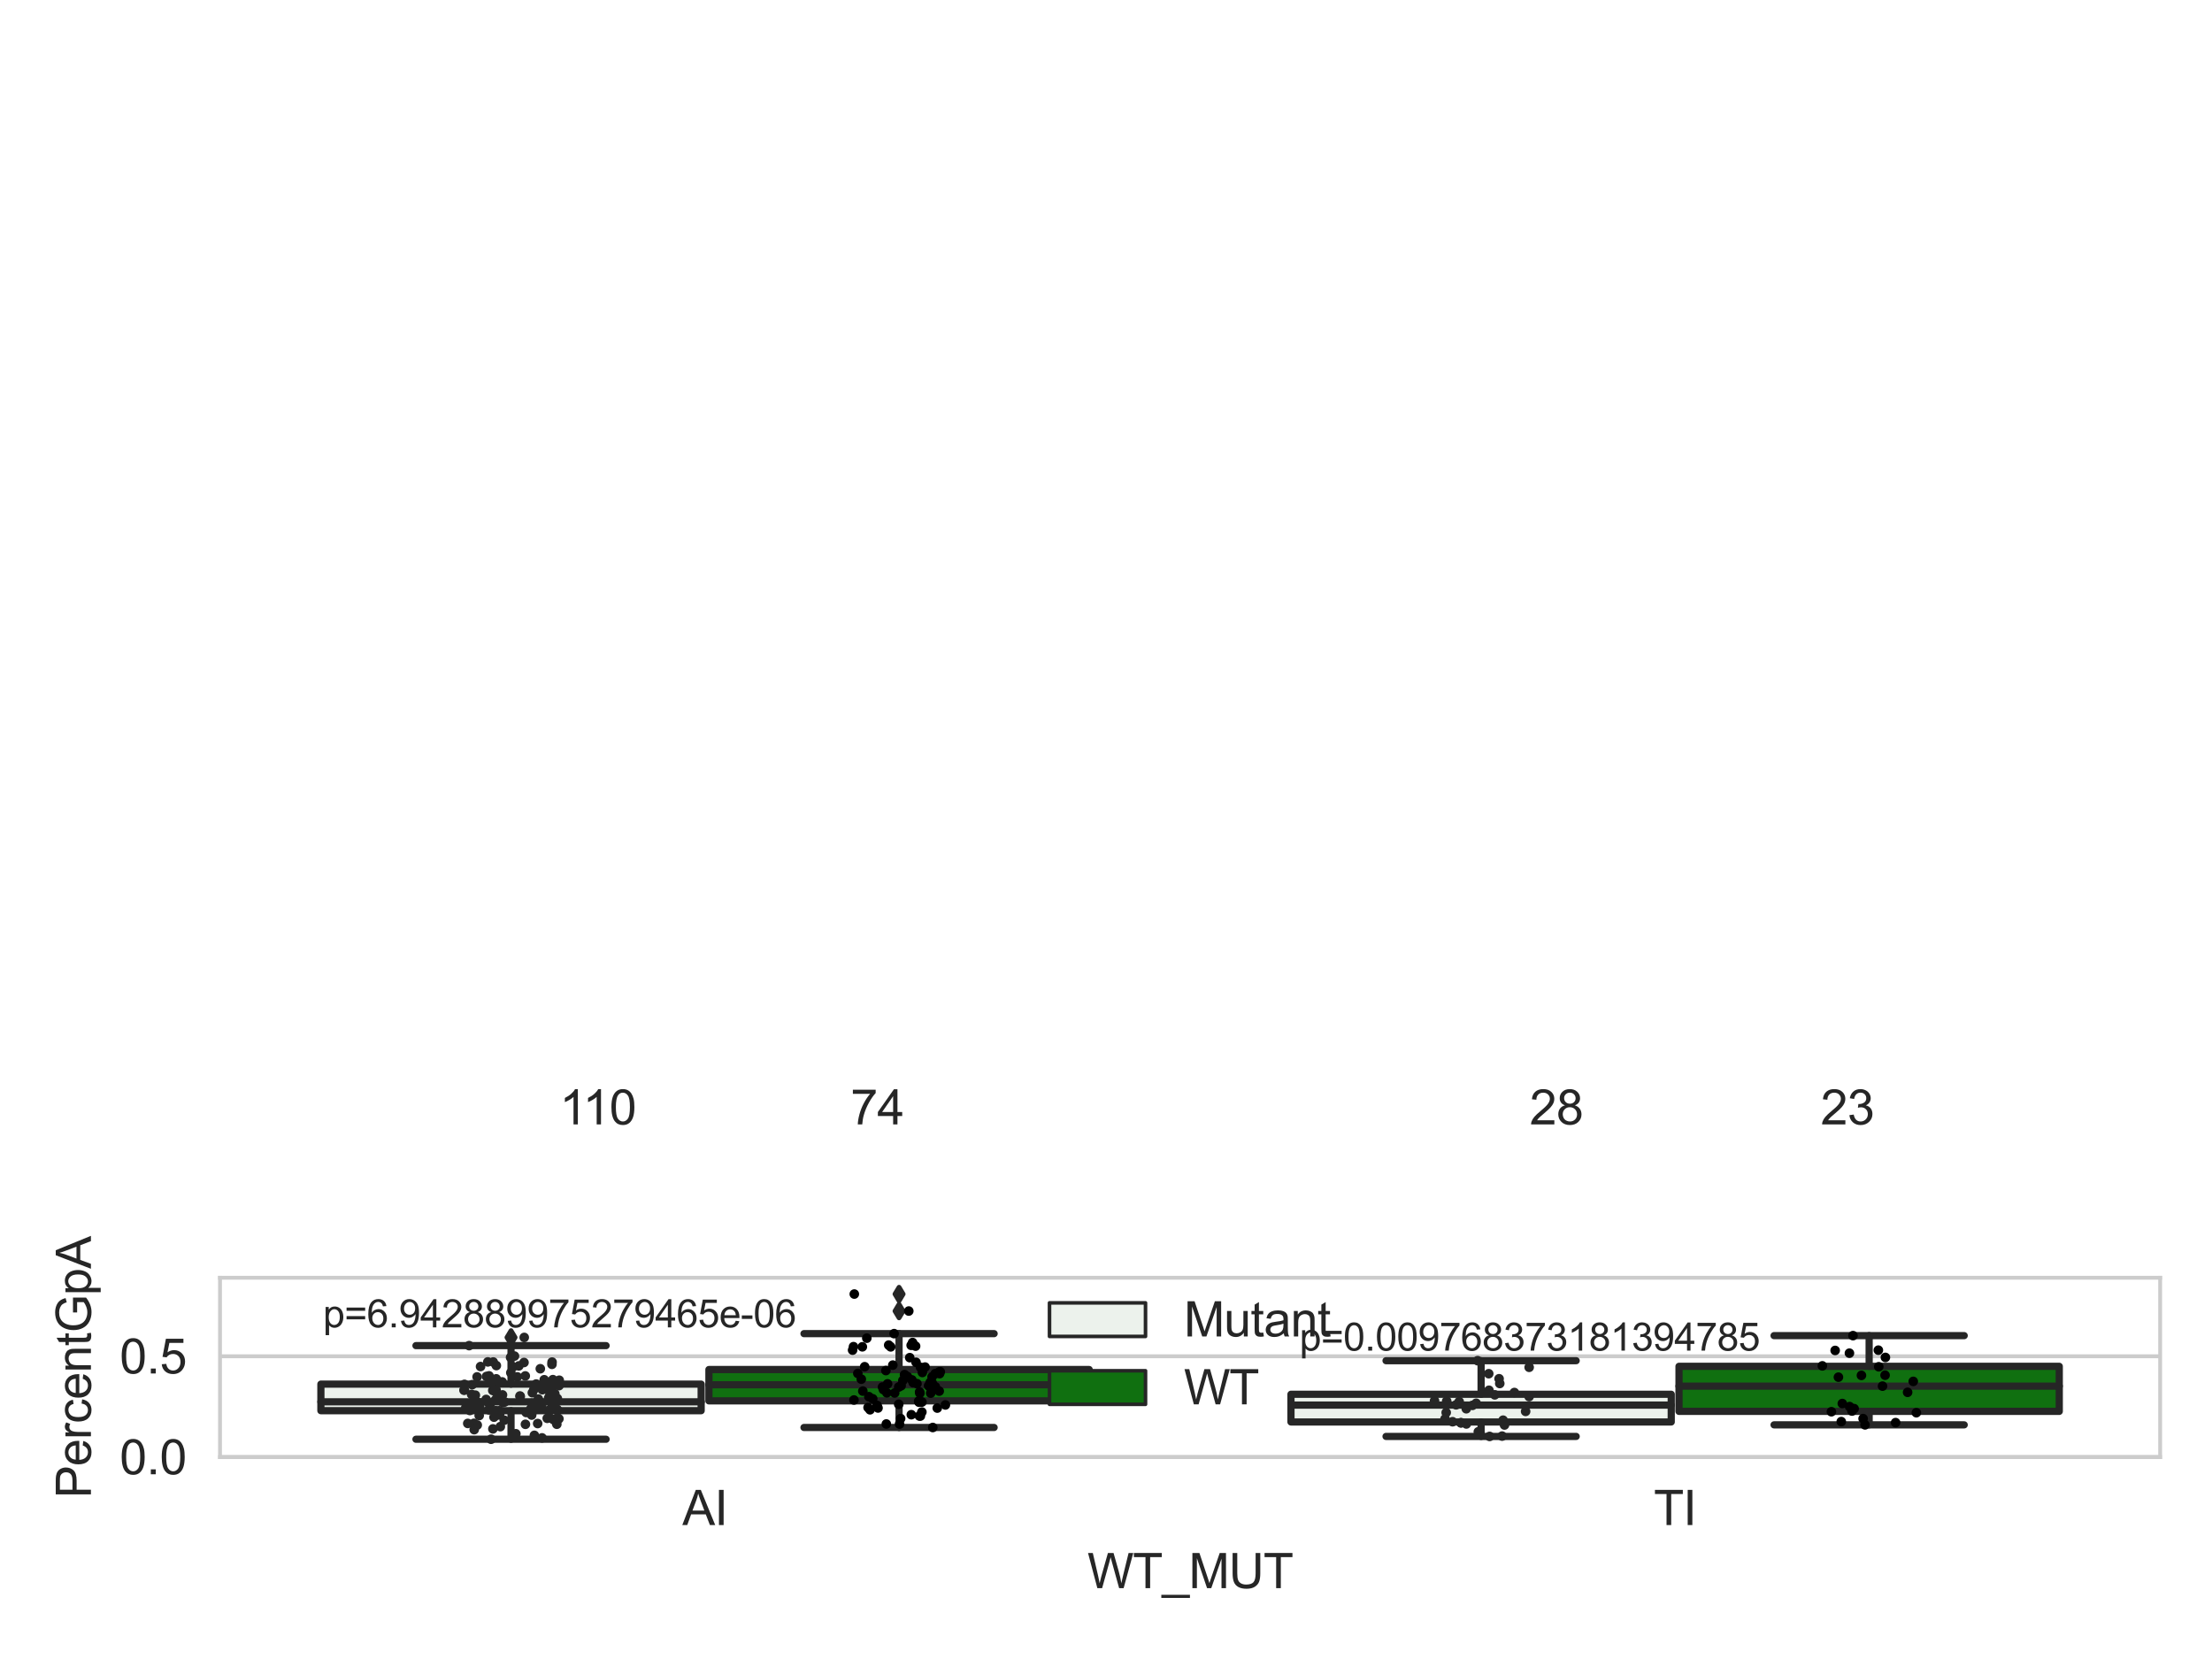 <?xml version="1.0" encoding="utf-8" standalone="no"?>
<!DOCTYPE svg PUBLIC "-//W3C//DTD SVG 1.1//EN"
  "http://www.w3.org/Graphics/SVG/1.1/DTD/svg11.dtd">
<svg xmlns:xlink="http://www.w3.org/1999/xlink" width="460.8pt" height="345.6pt" viewBox="0 0 460.8 345.6" xmlns="http://www.w3.org/2000/svg" version="1.1">
 <defs>
  <style type="text/css">*{stroke-linejoin: round; stroke-linecap: butt}</style>
 </defs>
 <g id="figure_1">
  <g id="patch_1">
   <path d="M 0 345.6 
L 460.8 345.6 
L 460.8 0 
L 0 0 
z
" style="fill: #ffffff"/>
  </g>
  <g id="axes_1">
   <g id="patch_2">
    <path d="M 45.83 303.539 
L 450 303.539 
L 450 266.18 
L 45.83 266.18 
z
" style="fill: #ffffff"/>
   </g>
   <g id="matplotlib.axis_1">
    <g id="xtick_1">
     <g id="text_1">
      <!-- AI -->
      <g style="fill: #262626" transform="translate(142.148 317.697)scale(0.1 -0.1)">
       <defs>
        <path id="ArialMT-41" d="M -9 0 
L 1750 4581 
L 2403 4581 
L 4278 0 
L 3588 0 
L 3053 1388 
L 1138 1388 
L 634 0 
L -9 0 
z
M 1313 1881 
L 2866 1881 
L 2388 3150 
Q 2169 3728 2063 4100 
Q 1975 3659 1816 3225 
L 1313 1881 
z
" transform="scale(0.016)"/>
        <path id="ArialMT-49" d="M 597 0 
L 597 4581 
L 1203 4581 
L 1203 0 
L 597 0 
z
" transform="scale(0.016)"/>
       </defs>
       <use xlink:href="#ArialMT-41"/>
       <use xlink:href="#ArialMT-49" x="66.699"/>
      </g>
     </g>
    </g>
    <g id="xtick_2">
     <g id="text_2">
      <!-- TI -->
      <g style="fill: #262626" transform="translate(344.515 317.697)scale(0.1 -0.1)">
       <defs>
        <path id="ArialMT-54" d="M 1659 0 
L 1659 4041 
L 150 4041 
L 150 4581 
L 3781 4581 
L 3781 4041 
L 2266 4041 
L 2266 0 
L 1659 0 
z
" transform="scale(0.016)"/>
       </defs>
       <use xlink:href="#ArialMT-54"/>
       <use xlink:href="#ArialMT-49" x="61.084"/>
      </g>
     </g>
    </g>
    <g id="text_3">
     <!-- WT_MUT -->
     <g style="fill: #262626" transform="translate(226.531 330.842)scale(0.1 -0.1)">
      <defs>
       <path id="ArialMT-57" d="M 1294 0 
L 78 4581 
L 700 4581 
L 1397 1578 
Q 1509 1106 1591 641 
Q 1766 1375 1797 1488 
L 2669 4581 
L 3400 4581 
L 4056 2263 
Q 4303 1400 4413 641 
Q 4500 1075 4641 1638 
L 5359 4581 
L 5969 4581 
L 4713 0 
L 4128 0 
L 3163 3491 
Q 3041 3928 3019 4028 
Q 2947 3713 2884 3491 
L 1913 0 
L 1294 0 
z
" transform="scale(0.016)"/>
       <path id="ArialMT-5f" d="M -97 -1272 
L -97 -866 
L 3631 -866 
L 3631 -1272 
L -97 -1272 
z
" transform="scale(0.016)"/>
       <path id="ArialMT-4d" d="M 475 0 
L 475 4581 
L 1388 4581 
L 2472 1338 
Q 2622 884 2691 659 
Q 2769 909 2934 1394 
L 4031 4581 
L 4847 4581 
L 4847 0 
L 4263 0 
L 4263 3834 
L 2931 0 
L 2384 0 
L 1059 3900 
L 1059 0 
L 475 0 
z
" transform="scale(0.016)"/>
       <path id="ArialMT-55" d="M 3500 4581 
L 4106 4581 
L 4106 1934 
Q 4106 1244 3950 837 
Q 3794 431 3386 176 
Q 2978 -78 2316 -78 
Q 1672 -78 1262 144 
Q 853 366 678 786 
Q 503 1206 503 1934 
L 503 4581 
L 1109 4581 
L 1109 1938 
Q 1109 1341 1220 1058 
Q 1331 775 1601 622 
Q 1872 469 2263 469 
Q 2931 469 3215 772 
Q 3500 1075 3500 1938 
L 3500 4581 
z
" transform="scale(0.016)"/>
      </defs>
      <use xlink:href="#ArialMT-57"/>
      <use xlink:href="#ArialMT-54" x="94.385"/>
      <use xlink:href="#ArialMT-5f" x="155.469"/>
      <use xlink:href="#ArialMT-4d" x="211.084"/>
      <use xlink:href="#ArialMT-55" x="294.385"/>
      <use xlink:href="#ArialMT-54" x="366.602"/>
     </g>
    </g>
   </g>
   <g id="matplotlib.axis_2">
    <g id="ytick_1">
     <g id="line2d_1">
      <path d="M 45.83 303.539 
L 450 303.539 
" clip-path="url(#p6b365a18fc)" style="fill: none; stroke: #cccccc; stroke-width: 0.8; stroke-linecap: round"/>
     </g>
     <g id="text_4">
      <!-- 0.0 -->
      <g style="fill: #262626" transform="translate(24.93 307.118)scale(0.1 -0.1)">
       <defs>
        <path id="ArialMT-30" d="M 266 2259 
Q 266 3072 433 3567 
Q 600 4063 929 4331 
Q 1259 4600 1759 4600 
Q 2128 4600 2406 4451 
Q 2684 4303 2865 4023 
Q 3047 3744 3150 3342 
Q 3253 2941 3253 2259 
Q 3253 1453 3087 958 
Q 2922 463 2592 192 
Q 2263 -78 1759 -78 
Q 1097 -78 719 397 
Q 266 969 266 2259 
z
M 844 2259 
Q 844 1131 1108 757 
Q 1372 384 1759 384 
Q 2147 384 2411 759 
Q 2675 1134 2675 2259 
Q 2675 3391 2411 3762 
Q 2147 4134 1753 4134 
Q 1366 4134 1134 3806 
Q 844 3388 844 2259 
z
" transform="scale(0.016)"/>
        <path id="ArialMT-2e" d="M 581 0 
L 581 641 
L 1222 641 
L 1222 0 
L 581 0 
z
" transform="scale(0.016)"/>
       </defs>
       <use xlink:href="#ArialMT-30"/>
       <use xlink:href="#ArialMT-2e" x="55.615"/>
       <use xlink:href="#ArialMT-30" x="83.398"/>
      </g>
     </g>
    </g>
    <g id="ytick_2">
     <g id="line2d_2">
      <path d="M 45.83 282.539 
L 450 282.539 
" clip-path="url(#p6b365a18fc)" style="fill: none; stroke: #cccccc; stroke-width: 0.8; stroke-linecap: round"/>
     </g>
     <g id="text_5">
      <!-- 0.5 -->
      <g style="fill: #262626" transform="translate(24.93 286.118)scale(0.1 -0.1)">
       <defs>
        <path id="ArialMT-35" d="M 266 1200 
L 856 1250 
Q 922 819 1161 601 
Q 1400 384 1738 384 
Q 2144 384 2425 690 
Q 2706 997 2706 1503 
Q 2706 1984 2436 2262 
Q 2166 2541 1728 2541 
Q 1456 2541 1237 2417 
Q 1019 2294 894 2097 
L 366 2166 
L 809 4519 
L 3088 4519 
L 3088 3981 
L 1259 3981 
L 1013 2750 
Q 1425 3038 1878 3038 
Q 2478 3038 2890 2622 
Q 3303 2206 3303 1553 
Q 3303 931 2941 478 
Q 2500 -78 1738 -78 
Q 1113 -78 717 272 
Q 322 622 266 1200 
z
" transform="scale(0.016)"/>
       </defs>
       <use xlink:href="#ArialMT-30"/>
       <use xlink:href="#ArialMT-2e" x="55.615"/>
       <use xlink:href="#ArialMT-35" x="83.398"/>
      </g>
     </g>
    </g>
    <g id="text_6">
     <!-- PercentGpA -->
     <g style="fill: #262626" transform="translate(18.942 312.094)rotate(-90)scale(0.1 -0.1)">
      <defs>
       <path id="ArialMT-50" d="M 494 0 
L 494 4581 
L 2222 4581 
Q 2678 4581 2919 4538 
Q 3256 4481 3484 4323 
Q 3713 4166 3852 3881 
Q 3991 3597 3991 3256 
Q 3991 2672 3619 2267 
Q 3247 1863 2275 1863 
L 1100 1863 
L 1100 0 
L 494 0 
z
M 1100 2403 
L 2284 2403 
Q 2872 2403 3119 2622 
Q 3366 2841 3366 3238 
Q 3366 3525 3220 3729 
Q 3075 3934 2838 4000 
Q 2684 4041 2272 4041 
L 1100 4041 
L 1100 2403 
z
" transform="scale(0.016)"/>
       <path id="ArialMT-65" d="M 2694 1069 
L 3275 997 
Q 3138 488 2766 206 
Q 2394 -75 1816 -75 
Q 1088 -75 661 373 
Q 234 822 234 1631 
Q 234 2469 665 2931 
Q 1097 3394 1784 3394 
Q 2450 3394 2872 2941 
Q 3294 2488 3294 1666 
Q 3294 1616 3291 1516 
L 816 1516 
Q 847 969 1125 678 
Q 1403 388 1819 388 
Q 2128 388 2347 550 
Q 2566 713 2694 1069 
z
M 847 1978 
L 2700 1978 
Q 2663 2397 2488 2606 
Q 2219 2931 1791 2931 
Q 1403 2931 1139 2672 
Q 875 2413 847 1978 
z
" transform="scale(0.016)"/>
       <path id="ArialMT-72" d="M 416 0 
L 416 3319 
L 922 3319 
L 922 2816 
Q 1116 3169 1280 3281 
Q 1444 3394 1641 3394 
Q 1925 3394 2219 3213 
L 2025 2691 
Q 1819 2813 1613 2813 
Q 1428 2813 1281 2702 
Q 1134 2591 1072 2394 
Q 978 2094 978 1738 
L 978 0 
L 416 0 
z
" transform="scale(0.016)"/>
       <path id="ArialMT-63" d="M 2588 1216 
L 3141 1144 
Q 3050 572 2676 248 
Q 2303 -75 1759 -75 
Q 1078 -75 664 370 
Q 250 816 250 1647 
Q 250 2184 428 2587 
Q 606 2991 970 3192 
Q 1334 3394 1763 3394 
Q 2303 3394 2647 3120 
Q 2991 2847 3088 2344 
L 2541 2259 
Q 2463 2594 2264 2762 
Q 2066 2931 1784 2931 
Q 1359 2931 1093 2626 
Q 828 2322 828 1663 
Q 828 994 1084 691 
Q 1341 388 1753 388 
Q 2084 388 2306 591 
Q 2528 794 2588 1216 
z
" transform="scale(0.016)"/>
       <path id="ArialMT-6e" d="M 422 0 
L 422 3319 
L 928 3319 
L 928 2847 
Q 1294 3394 1984 3394 
Q 2284 3394 2536 3286 
Q 2788 3178 2913 3003 
Q 3038 2828 3088 2588 
Q 3119 2431 3119 2041 
L 3119 0 
L 2556 0 
L 2556 2019 
Q 2556 2363 2490 2533 
Q 2425 2703 2258 2804 
Q 2091 2906 1866 2906 
Q 1506 2906 1245 2678 
Q 984 2450 984 1813 
L 984 0 
L 422 0 
z
" transform="scale(0.016)"/>
       <path id="ArialMT-74" d="M 1650 503 
L 1731 6 
Q 1494 -44 1306 -44 
Q 1000 -44 831 53 
Q 663 150 594 308 
Q 525 466 525 972 
L 525 2881 
L 113 2881 
L 113 3319 
L 525 3319 
L 525 4141 
L 1084 4478 
L 1084 3319 
L 1650 3319 
L 1650 2881 
L 1084 2881 
L 1084 941 
Q 1084 700 1114 631 
Q 1144 563 1211 522 
Q 1278 481 1403 481 
Q 1497 481 1650 503 
z
" transform="scale(0.016)"/>
       <path id="ArialMT-47" d="M 2638 1797 
L 2638 2334 
L 4578 2338 
L 4578 638 
Q 4131 281 3656 101 
Q 3181 -78 2681 -78 
Q 2006 -78 1454 211 
Q 903 500 622 1047 
Q 341 1594 341 2269 
Q 341 2938 620 3517 
Q 900 4097 1425 4378 
Q 1950 4659 2634 4659 
Q 3131 4659 3532 4498 
Q 3934 4338 4162 4050 
Q 4391 3763 4509 3300 
L 3963 3150 
Q 3859 3500 3706 3700 
Q 3553 3900 3268 4020 
Q 2984 4141 2638 4141 
Q 2222 4141 1919 4014 
Q 1616 3888 1430 3681 
Q 1244 3475 1141 3228 
Q 966 2803 966 2306 
Q 966 1694 1177 1281 
Q 1388 869 1791 669 
Q 2194 469 2647 469 
Q 3041 469 3416 620 
Q 3791 772 3984 944 
L 3984 1797 
L 2638 1797 
z
" transform="scale(0.016)"/>
       <path id="ArialMT-70" d="M 422 -1272 
L 422 3319 
L 934 3319 
L 934 2888 
Q 1116 3141 1344 3267 
Q 1572 3394 1897 3394 
Q 2322 3394 2647 3175 
Q 2972 2956 3137 2557 
Q 3303 2159 3303 1684 
Q 3303 1175 3120 767 
Q 2938 359 2589 142 
Q 2241 -75 1856 -75 
Q 1575 -75 1351 44 
Q 1128 163 984 344 
L 984 -1272 
L 422 -1272 
z
M 931 1641 
Q 931 1000 1190 694 
Q 1450 388 1819 388 
Q 2194 388 2461 705 
Q 2728 1022 2728 1688 
Q 2728 2322 2467 2637 
Q 2206 2953 1844 2953 
Q 1484 2953 1207 2617 
Q 931 2281 931 1641 
z
" transform="scale(0.016)"/>
      </defs>
      <use xlink:href="#ArialMT-50"/>
      <use xlink:href="#ArialMT-65" x="66.699"/>
      <use xlink:href="#ArialMT-72" x="122.314"/>
      <use xlink:href="#ArialMT-63" x="155.615"/>
      <use xlink:href="#ArialMT-65" x="205.615"/>
      <use xlink:href="#ArialMT-6e" x="261.23"/>
      <use xlink:href="#ArialMT-74" x="316.846"/>
      <use xlink:href="#ArialMT-47" x="344.629"/>
      <use xlink:href="#ArialMT-70" x="422.412"/>
      <use xlink:href="#ArialMT-41" x="478.027"/>
     </g>
    </g>
   </g>
   <g id="patch_3">
    <path d="M 66.847 293.873 
L 146.064 293.873 
L 146.064 288.337 
L 66.847 288.337 
L 66.847 293.873 
z
" clip-path="url(#p6b365a18fc)" style="fill: #ecf2ec; stroke: #262626; stroke-width: 1.5; stroke-linejoin: miter"/>
   </g>
   <g id="patch_4">
    <path d="M 147.681 291.828 
L 226.898 291.828 
L 226.898 285.297 
L 147.681 285.297 
L 147.681 291.828 
z
" clip-path="url(#p6b365a18fc)" style="fill: #107010; stroke: #262626; stroke-width: 1.5; stroke-linejoin: miter"/>
   </g>
   <g id="patch_5">
    <path d="M 268.932 296.222 
L 348.149 296.222 
L 348.149 290.45 
L 268.932 290.45 
L 268.932 296.222 
z
" clip-path="url(#p6b365a18fc)" style="fill: #ecf2ec; stroke: #262626; stroke-width: 1.5; stroke-linejoin: miter"/>
   </g>
   <g id="patch_6">
    <path d="M 349.766 294.015 
L 428.983 294.015 
L 428.983 284.627 
L 349.766 284.627 
L 349.766 294.015 
z
" clip-path="url(#p6b365a18fc)" style="fill: #107010; stroke: #262626; stroke-width: 1.5; stroke-linejoin: miter"/>
   </g>
   <g id="patch_7">
    <path d="M 146.873 303.539 
L 146.873 303.539 
L 146.873 303.539 
L 146.873 303.539 
z
" clip-path="url(#p6b365a18fc)" style="fill: #ecf2ec; stroke: #262626; stroke-width: 0.75; stroke-linejoin: miter"/>
   </g>
   <g id="patch_8">
    <path d="M 146.873 303.539 
L 146.873 303.539 
L 146.873 303.539 
L 146.873 303.539 
z
" clip-path="url(#p6b365a18fc)" style="fill: #107010; stroke: #262626; stroke-width: 0.75; stroke-linejoin: miter"/>
   </g>
   <g id="PathCollection_1"/>
   <g id="PathCollection_2"/>
   <g id="line2d_3">
    <path d="M 106.456 293.873 
L 106.456 299.82 
" clip-path="url(#p6b365a18fc)" style="fill: none; stroke: #262626; stroke-width: 1.5; stroke-linecap: round"/>
   </g>
   <g id="line2d_4">
    <path d="M 106.456 288.337 
L 106.456 280.319 
" clip-path="url(#p6b365a18fc)" style="fill: none; stroke: #262626; stroke-width: 1.5; stroke-linecap: round"/>
   </g>
   <g id="line2d_5">
    <path d="M 86.651 299.82 
L 126.26 299.82 
" clip-path="url(#p6b365a18fc)" style="fill: none; stroke: #262626; stroke-width: 1.5; stroke-linecap: round"/>
   </g>
   <g id="line2d_6">
    <path d="M 86.651 280.319 
L 126.26 280.319 
" clip-path="url(#p6b365a18fc)" style="fill: none; stroke: #262626; stroke-width: 1.5; stroke-linecap: round"/>
   </g>
   <g id="line2d_7">
    <defs>
     <path id="m536ccb91ca" d="M -0 1.414 
L 0.849 0 
L 0 -1.414 
L -0.849 -0 
z
" style="stroke: #262626; stroke-linejoin: miter"/>
    </defs>
    <g clip-path="url(#p6b365a18fc)">
     <use xlink:href="#m536ccb91ca" x="106.456" y="278.611" style="fill: #262626; stroke: #262626; stroke-linejoin: miter"/>
    </g>
   </g>
   <g id="line2d_8">
    <path d="M 187.29 291.828 
L 187.29 297.371 
" clip-path="url(#p6b365a18fc)" style="fill: none; stroke: #262626; stroke-width: 1.5; stroke-linecap: round"/>
   </g>
   <g id="line2d_9">
    <path d="M 187.29 285.297 
L 187.29 277.82 
" clip-path="url(#p6b365a18fc)" style="fill: none; stroke: #262626; stroke-width: 1.5; stroke-linecap: round"/>
   </g>
   <g id="line2d_10">
    <path d="M 167.485 297.371 
L 207.094 297.371 
" clip-path="url(#p6b365a18fc)" style="fill: none; stroke: #262626; stroke-width: 1.5; stroke-linecap: round"/>
   </g>
   <g id="line2d_11">
    <path d="M 167.485 277.82 
L 207.094 277.82 
" clip-path="url(#p6b365a18fc)" style="fill: none; stroke: #262626; stroke-width: 1.5; stroke-linecap: round"/>
   </g>
   <g id="line2d_12">
    <g clip-path="url(#p6b365a18fc)">
     <use xlink:href="#m536ccb91ca" x="187.29" y="269.576" style="fill: #262626; stroke: #262626; stroke-linejoin: miter"/>
     <use xlink:href="#m536ccb91ca" x="187.29" y="273.114" style="fill: #262626; stroke: #262626; stroke-linejoin: miter"/>
    </g>
   </g>
   <g id="line2d_13">
    <path d="M 308.541 296.222 
L 308.541 299.233 
" clip-path="url(#p6b365a18fc)" style="fill: none; stroke: #262626; stroke-width: 1.5; stroke-linecap: round"/>
   </g>
   <g id="line2d_14">
    <path d="M 308.541 290.45 
L 308.541 283.457 
" clip-path="url(#p6b365a18fc)" style="fill: none; stroke: #262626; stroke-width: 1.5; stroke-linecap: round"/>
   </g>
   <g id="line2d_15">
    <path d="M 288.736 299.233 
L 328.345 299.233 
" clip-path="url(#p6b365a18fc)" style="fill: none; stroke: #262626; stroke-width: 1.5; stroke-linecap: round"/>
   </g>
   <g id="line2d_16">
    <path d="M 288.736 283.457 
L 328.345 283.457 
" clip-path="url(#p6b365a18fc)" style="fill: none; stroke: #262626; stroke-width: 1.5; stroke-linecap: round"/>
   </g>
   <g id="line2d_17"/>
   <g id="line2d_18">
    <path d="M 389.375 294.015 
L 389.375 296.822 
" clip-path="url(#p6b365a18fc)" style="fill: none; stroke: #262626; stroke-width: 1.5; stroke-linecap: round"/>
   </g>
   <g id="line2d_19">
    <path d="M 389.375 284.627 
L 389.375 278.237 
" clip-path="url(#p6b365a18fc)" style="fill: none; stroke: #262626; stroke-width: 1.5; stroke-linecap: round"/>
   </g>
   <g id="line2d_20">
    <path d="M 369.57 296.822 
L 409.179 296.822 
" clip-path="url(#p6b365a18fc)" style="fill: none; stroke: #262626; stroke-width: 1.5; stroke-linecap: round"/>
   </g>
   <g id="line2d_21">
    <path d="M 369.57 278.237 
L 409.179 278.237 
" clip-path="url(#p6b365a18fc)" style="fill: none; stroke: #262626; stroke-width: 1.5; stroke-linecap: round"/>
   </g>
   <g id="line2d_22"/>
   <g id="line2d_23">
    <path d="M 66.847 292.026 
L 146.064 292.026 
" clip-path="url(#p6b365a18fc)" style="fill: none; stroke: #262626; stroke-width: 1.5; stroke-linecap: round"/>
   </g>
   <g id="line2d_24">
    <path d="M 147.681 288.475 
L 226.898 288.475 
" clip-path="url(#p6b365a18fc)" style="fill: none; stroke: #262626; stroke-width: 1.5; stroke-linecap: round"/>
   </g>
   <g id="line2d_25">
    <path d="M 268.932 292.706 
L 348.149 292.706 
" clip-path="url(#p6b365a18fc)" style="fill: none; stroke: #262626; stroke-width: 1.5; stroke-linecap: round"/>
   </g>
   <g id="line2d_26">
    <path d="M 349.766 288.757 
L 428.983 288.757 
" clip-path="url(#p6b365a18fc)" style="fill: none; stroke: #262626; stroke-width: 1.5; stroke-linecap: round"/>
   </g>
   <g id="patch_9">
    <path d="M 45.83 303.539 
L 45.83 266.18 
" style="fill: none; stroke: #cccccc; stroke-width: 0.8; stroke-linejoin: miter; stroke-linecap: square"/>
   </g>
   <g id="patch_10">
    <path d="M 450 303.539 
L 450 266.18 
" style="fill: none; stroke: #cccccc; stroke-width: 0.8; stroke-linejoin: miter; stroke-linecap: square"/>
   </g>
   <g id="patch_11">
    <path d="M 45.83 303.539 
L 450 303.539 
" style="fill: none; stroke: #cccccc; stroke-width: 0.8; stroke-linejoin: miter; stroke-linecap: square"/>
   </g>
   <g id="patch_12">
    <path d="M 45.83 266.18 
L 450 266.18 
" style="fill: none; stroke: #cccccc; stroke-width: 0.8; stroke-linejoin: miter; stroke-linecap: square"/>
   </g>
   <g id="PathCollection_3">
    <defs>
     <path id="C0_0_b8ca7a91f8" d="M 0 1 
C 0.265 1 0.52 0.895 0.707 0.707 
C 0.895 0.52 1 0.265 1 -0 
C 1 -0.265 0.895 -0.52 0.707 -0.707 
C 0.52 -0.895 0.265 -1 0 -1 
C -0.265 -1 -0.52 -0.895 -0.707 -0.707 
C -0.895 -0.52 -1 -0.265 -1 0 
C -1 0.265 -0.895 0.52 -0.707 0.707 
C -0.52 0.895 -0.265 1 0 1 
z
"/>
    </defs>
    <g clip-path="url(#p6b365a18fc)">
     <use xlink:href="#C0_0_b8ca7a91f8" x="108.087" y="284.541" style="fill: #262626"/>
    </g>
    <g clip-path="url(#p6b365a18fc)">
     <use xlink:href="#C0_0_b8ca7a91f8" x="105.044" y="295.857" style="fill: #262626"/>
    </g>
    <g clip-path="url(#p6b365a18fc)">
     <use xlink:href="#C0_0_b8ca7a91f8" x="114.567" y="290.575" style="fill: #262626"/>
    </g>
    <g clip-path="url(#p6b365a18fc)">
     <use xlink:href="#C0_0_b8ca7a91f8" x="96.759" y="289.55" style="fill: #262626"/>
    </g>
    <g clip-path="url(#p6b365a18fc)">
     <use xlink:href="#C0_0_b8ca7a91f8" x="112.664" y="292.18" style="fill: #262626"/>
    </g>
    <g clip-path="url(#p6b365a18fc)">
     <use xlink:href="#C0_0_b8ca7a91f8" x="103.341" y="290.047" style="fill: #262626"/>
    </g>
    <g clip-path="url(#p6b365a18fc)">
     <use xlink:href="#C0_0_b8ca7a91f8" x="101.875" y="286.616" style="fill: #262626"/>
    </g>
    <g clip-path="url(#p6b365a18fc)">
     <use xlink:href="#C0_0_b8ca7a91f8" x="102.682" y="297.664" style="fill: #262626"/>
    </g>
    <g clip-path="url(#p6b365a18fc)">
     <use xlink:href="#C0_0_b8ca7a91f8" x="108.318" y="290.808" style="fill: #262626"/>
    </g>
    <g clip-path="url(#p6b365a18fc)">
     <use xlink:href="#C0_0_b8ca7a91f8" x="106.853" y="284.769" style="fill: #262626"/>
    </g>
    <g clip-path="url(#p6b365a18fc)">
     <use xlink:href="#C0_0_b8ca7a91f8" x="113.37" y="287.428" style="fill: #262626"/>
    </g>
    <g clip-path="url(#p6b365a18fc)">
     <use xlink:href="#C0_0_b8ca7a91f8" x="111.208" y="289.479" style="fill: #262626"/>
    </g>
    <g clip-path="url(#p6b365a18fc)">
     <use xlink:href="#C0_0_b8ca7a91f8" x="101.917" y="293.545" style="fill: #262626"/>
    </g>
    <g clip-path="url(#p6b365a18fc)">
     <use xlink:href="#C0_0_b8ca7a91f8" x="98.261" y="293.396" style="fill: #262626"/>
    </g>
    <g clip-path="url(#p6b365a18fc)">
     <use xlink:href="#C0_0_b8ca7a91f8" x="115.312" y="295.746" style="fill: #262626"/>
    </g>
    <g clip-path="url(#p6b365a18fc)">
     <use xlink:href="#C0_0_b8ca7a91f8" x="114.3" y="291.212" style="fill: #262626"/>
    </g>
    <g clip-path="url(#p6b365a18fc)">
     <use xlink:href="#C0_0_b8ca7a91f8" x="116.433" y="295.555" style="fill: #262626"/>
    </g>
    <g clip-path="url(#p6b365a18fc)">
     <use xlink:href="#C0_0_b8ca7a91f8" x="114.741" y="293.468" style="fill: #262626"/>
    </g>
    <g clip-path="url(#p6b365a18fc)">
     <use xlink:href="#C0_0_b8ca7a91f8" x="112.914" y="299.537" style="fill: #262626"/>
    </g>
    <g clip-path="url(#p6b365a18fc)">
     <use xlink:href="#C0_0_b8ca7a91f8" x="115.463" y="288.2" style="fill: #262626"/>
    </g>
    <g clip-path="url(#p6b365a18fc)">
     <use xlink:href="#C0_0_b8ca7a91f8" x="97.729" y="280.319" style="fill: #262626"/>
    </g>
    <g clip-path="url(#p6b365a18fc)">
     <use xlink:href="#C0_0_b8ca7a91f8" x="104.227" y="297.194" style="fill: #262626"/>
    </g>
    <g clip-path="url(#p6b365a18fc)">
     <use xlink:href="#C0_0_b8ca7a91f8" x="103.398" y="284.476" style="fill: #262626"/>
    </g>
    <g clip-path="url(#p6b365a18fc)">
     <use xlink:href="#C0_0_b8ca7a91f8" x="114.496" y="295.326" style="fill: #262626"/>
    </g>
    <g clip-path="url(#p6b365a18fc)">
     <use xlink:href="#C0_0_b8ca7a91f8" x="109.612" y="294.249" style="fill: #262626"/>
    </g>
    <g clip-path="url(#p6b365a18fc)">
     <use xlink:href="#C0_0_b8ca7a91f8" x="102.749" y="283.727" style="fill: #262626"/>
    </g>
    <g clip-path="url(#p6b365a18fc)">
     <use xlink:href="#C0_0_b8ca7a91f8" x="97.644" y="292.942" style="fill: #262626"/>
    </g>
    <g clip-path="url(#p6b365a18fc)">
     <use xlink:href="#C0_0_b8ca7a91f8" x="111.068" y="293.873" style="fill: #262626"/>
    </g>
    <g clip-path="url(#p6b365a18fc)">
     <use xlink:href="#C0_0_b8ca7a91f8" x="102.083" y="292.618" style="fill: #262626"/>
    </g>
    <g clip-path="url(#p6b365a18fc)">
     <use xlink:href="#C0_0_b8ca7a91f8" x="98.241" y="290.476" style="fill: #262626"/>
    </g>
    <g clip-path="url(#p6b365a18fc)">
     <use xlink:href="#C0_0_b8ca7a91f8" x="111.12" y="293.356" style="fill: #262626"/>
    </g>
    <g clip-path="url(#p6b365a18fc)">
     <use xlink:href="#C0_0_b8ca7a91f8" x="101.885" y="293.711" style="fill: #262626"/>
    </g>
    <g clip-path="url(#p6b365a18fc)">
     <use xlink:href="#C0_0_b8ca7a91f8" x="103.218" y="291.621" style="fill: #262626"/>
    </g>
    <g clip-path="url(#p6b365a18fc)">
     <use xlink:href="#C0_0_b8ca7a91f8" x="99.389" y="286.832" style="fill: #262626"/>
    </g>
    <g clip-path="url(#p6b365a18fc)">
     <use xlink:href="#C0_0_b8ca7a91f8" x="114.902" y="289.51" style="fill: #262626"/>
    </g>
    <g clip-path="url(#p6b365a18fc)">
     <use xlink:href="#C0_0_b8ca7a91f8" x="107.46" y="298.675" style="fill: #262626"/>
    </g>
    <g clip-path="url(#p6b365a18fc)">
     <use xlink:href="#C0_0_b8ca7a91f8" x="114.982" y="284.216" style="fill: #262626"/>
    </g>
    <g clip-path="url(#p6b365a18fc)">
     <use xlink:href="#C0_0_b8ca7a91f8" x="116.2" y="293.853" style="fill: #262626"/>
    </g>
    <g clip-path="url(#p6b365a18fc)">
     <use xlink:href="#C0_0_b8ca7a91f8" x="108.381" y="290.916" style="fill: #262626"/>
    </g>
    <g clip-path="url(#p6b365a18fc)">
     <use xlink:href="#C0_0_b8ca7a91f8" x="98.296" y="292.828" style="fill: #262626"/>
    </g>
    <g clip-path="url(#p6b365a18fc)">
     <use xlink:href="#C0_0_b8ca7a91f8" x="103.942" y="294.758" style="fill: #262626"/>
    </g>
    <g clip-path="url(#p6b365a18fc)">
     <use xlink:href="#C0_0_b8ca7a91f8" x="99.824" y="294.884" style="fill: #262626"/>
    </g>
    <g clip-path="url(#p6b365a18fc)">
     <use xlink:href="#C0_0_b8ca7a91f8" x="100.108" y="284.678" style="fill: #262626"/>
    </g>
    <g clip-path="url(#p6b365a18fc)">
     <use xlink:href="#C0_0_b8ca7a91f8" x="101.625" y="283.708" style="fill: #262626"/>
    </g>
    <g clip-path="url(#p6b365a18fc)">
     <use xlink:href="#C0_0_b8ca7a91f8" x="98.733" y="296.499" style="fill: #262626"/>
    </g>
    <g clip-path="url(#p6b365a18fc)">
     <use xlink:href="#C0_0_b8ca7a91f8" x="112.138" y="292.702" style="fill: #262626"/>
    </g>
    <g clip-path="url(#p6b365a18fc)">
     <use xlink:href="#C0_0_b8ca7a91f8" x="99.419" y="296.859" style="fill: #262626"/>
    </g>
    <g clip-path="url(#p6b365a18fc)">
     <use xlink:href="#C0_0_b8ca7a91f8" x="98.786" y="297.822" style="fill: #262626"/>
    </g>
    <g clip-path="url(#p6b365a18fc)">
     <use xlink:href="#C0_0_b8ca7a91f8" x="110.742" y="293.906" style="fill: #262626"/>
    </g>
    <g clip-path="url(#p6b365a18fc)">
     <use xlink:href="#C0_0_b8ca7a91f8" x="96.759" y="288.388" style="fill: #262626"/>
    </g>
    <g clip-path="url(#p6b365a18fc)">
     <use xlink:href="#C0_0_b8ca7a91f8" x="110.769" y="292.334" style="fill: #262626"/>
    </g>
    <g clip-path="url(#p6b365a18fc)">
     <use xlink:href="#C0_0_b8ca7a91f8" x="111.323" y="299.009" style="fill: #262626"/>
    </g>
    <g clip-path="url(#p6b365a18fc)">
     <use xlink:href="#C0_0_b8ca7a91f8" x="97.885" y="293.833" style="fill: #262626"/>
    </g>
    <g clip-path="url(#p6b365a18fc)">
     <use xlink:href="#C0_0_b8ca7a91f8" x="112.975" y="289.501" style="fill: #262626"/>
    </g>
    <g clip-path="url(#p6b365a18fc)">
     <use xlink:href="#C0_0_b8ca7a91f8" x="99.244" y="291.996" style="fill: #262626"/>
    </g>
    <g clip-path="url(#p6b365a18fc)">
     <use xlink:href="#C0_0_b8ca7a91f8" x="115.581" y="290.347" style="fill: #262626"/>
    </g>
    <g clip-path="url(#p6b365a18fc)">
     <use xlink:href="#C0_0_b8ca7a91f8" x="103.373" y="287.234" style="fill: #262626"/>
    </g>
    <g clip-path="url(#p6b365a18fc)">
     <use xlink:href="#C0_0_b8ca7a91f8" x="101.681" y="292.14" style="fill: #262626"/>
    </g>
    <g clip-path="url(#p6b365a18fc)">
     <use xlink:href="#C0_0_b8ca7a91f8" x="106.364" y="282.776" style="fill: #262626"/>
    </g>
    <g clip-path="url(#p6b365a18fc)">
     <use xlink:href="#C0_0_b8ca7a91f8" x="110.897" y="290.133" style="fill: #262626"/>
    </g>
    <g clip-path="url(#p6b365a18fc)">
     <use xlink:href="#C0_0_b8ca7a91f8" x="115.176" y="287.405" style="fill: #262626"/>
    </g>
    <g clip-path="url(#p6b365a18fc)">
     <use xlink:href="#C0_0_b8ca7a91f8" x="109.159" y="283.834" style="fill: #262626"/>
    </g>
    <g clip-path="url(#p6b365a18fc)">
     <use xlink:href="#C0_0_b8ca7a91f8" x="96.66" y="289.606" style="fill: #262626"/>
    </g>
    <g clip-path="url(#p6b365a18fc)">
     <use xlink:href="#C0_0_b8ca7a91f8" x="109.423" y="286.631" style="fill: #262626"/>
    </g>
    <g clip-path="url(#p6b365a18fc)">
     <use xlink:href="#C0_0_b8ca7a91f8" x="101.964" y="287.116" style="fill: #262626"/>
    </g>
    <g clip-path="url(#p6b365a18fc)">
     <use xlink:href="#C0_0_b8ca7a91f8" x="115.868" y="295.521" style="fill: #262626"/>
    </g>
    <g clip-path="url(#p6b365a18fc)">
     <use xlink:href="#C0_0_b8ca7a91f8" x="112.905" y="293.196" style="fill: #262626"/>
    </g>
    <g clip-path="url(#p6b365a18fc)">
     <use xlink:href="#C0_0_b8ca7a91f8" x="112.557" y="285.134" style="fill: #262626"/>
    </g>
    <g clip-path="url(#p6b365a18fc)">
     <use xlink:href="#C0_0_b8ca7a91f8" x="107.77" y="286.83" style="fill: #262626"/>
    </g>
    <g clip-path="url(#p6b365a18fc)">
     <use xlink:href="#C0_0_b8ca7a91f8" x="115.998" y="296.694" style="fill: #262626"/>
    </g>
    <g clip-path="url(#p6b365a18fc)">
     <use xlink:href="#C0_0_b8ca7a91f8" x="101.273" y="291.531" style="fill: #262626"/>
    </g>
    <g clip-path="url(#p6b365a18fc)">
     <use xlink:href="#C0_0_b8ca7a91f8" x="104.086" y="294.572" style="fill: #262626"/>
    </g>
    <g clip-path="url(#p6b365a18fc)">
     <use xlink:href="#C0_0_b8ca7a91f8" x="115.581" y="292.162" style="fill: #262626"/>
    </g>
    <g clip-path="url(#p6b365a18fc)">
     <use xlink:href="#C0_0_b8ca7a91f8" x="109.459" y="296.708" style="fill: #262626"/>
    </g>
    <g clip-path="url(#p6b365a18fc)">
     <use xlink:href="#C0_0_b8ca7a91f8" x="104.611" y="287.873" style="fill: #262626"/>
    </g>
    <g clip-path="url(#p6b365a18fc)">
     <use xlink:href="#C0_0_b8ca7a91f8" x="99.838" y="292.592" style="fill: #262626"/>
    </g>
    <g clip-path="url(#p6b365a18fc)">
     <use xlink:href="#C0_0_b8ca7a91f8" x="98.374" y="288.449" style="fill: #262626"/>
    </g>
    <g clip-path="url(#p6b365a18fc)">
     <use xlink:href="#C0_0_b8ca7a91f8" x="99.026" y="290.639" style="fill: #262626"/>
    </g>
    <g clip-path="url(#p6b365a18fc)">
     <use xlink:href="#C0_0_b8ca7a91f8" x="99.923" y="292.946" style="fill: #262626"/>
    </g>
    <g clip-path="url(#p6b365a18fc)">
     <use xlink:href="#C0_0_b8ca7a91f8" x="104.772" y="292.166" style="fill: #262626"/>
    </g>
    <g clip-path="url(#p6b365a18fc)">
     <use xlink:href="#C0_0_b8ca7a91f8" x="116.501" y="287.527" style="fill: #262626"/>
    </g>
    <g clip-path="url(#p6b365a18fc)">
     <use xlink:href="#C0_0_b8ca7a91f8" x="102.296" y="299.82" style="fill: #262626"/>
    </g>
    <g clip-path="url(#p6b365a18fc)">
     <use xlink:href="#C0_0_b8ca7a91f8" x="105.142" y="292.057" style="fill: #262626"/>
    </g>
    <g clip-path="url(#p6b365a18fc)">
     <use xlink:href="#C0_0_b8ca7a91f8" x="113.756" y="289.35" style="fill: #262626"/>
    </g>
    <g clip-path="url(#p6b365a18fc)">
     <use xlink:href="#C0_0_b8ca7a91f8" x="103.99" y="293.881" style="fill: #262626"/>
    </g>
    <g clip-path="url(#p6b365a18fc)">
     <use xlink:href="#C0_0_b8ca7a91f8" x="107.174" y="282.494" style="fill: #262626"/>
    </g>
    <g clip-path="url(#p6b365a18fc)">
     <use xlink:href="#C0_0_b8ca7a91f8" x="113.997" y="295.461" style="fill: #262626"/>
    </g>
    <g clip-path="url(#p6b365a18fc)">
     <use xlink:href="#C0_0_b8ca7a91f8" x="97.443" y="296.526" style="fill: #262626"/>
    </g>
    <g clip-path="url(#p6b365a18fc)">
     <use xlink:href="#C0_0_b8ca7a91f8" x="116.111" y="291.344" style="fill: #262626"/>
    </g>
    <g clip-path="url(#p6b365a18fc)">
     <use xlink:href="#C0_0_b8ca7a91f8" x="110.759" y="294.784" style="fill: #262626"/>
    </g>
    <g clip-path="url(#p6b365a18fc)">
     <use xlink:href="#C0_0_b8ca7a91f8" x="102.909" y="295.221" style="fill: #262626"/>
    </g>
    <g clip-path="url(#p6b365a18fc)">
     <use xlink:href="#C0_0_b8ca7a91f8" x="111.698" y="288.32" style="fill: #262626"/>
    </g>
    <g clip-path="url(#p6b365a18fc)">
     <use xlink:href="#C0_0_b8ca7a91f8" x="112.005" y="296.549" style="fill: #262626"/>
    </g>
    <g clip-path="url(#p6b365a18fc)">
     <use xlink:href="#C0_0_b8ca7a91f8" x="97.04" y="293.208" style="fill: #262626"/>
    </g>
    <g clip-path="url(#p6b365a18fc)">
     <use xlink:href="#C0_0_b8ca7a91f8" x="102.656" y="289.655" style="fill: #262626"/>
    </g>
    <g clip-path="url(#p6b365a18fc)">
     <use xlink:href="#C0_0_b8ca7a91f8" x="103.268" y="293.872" style="fill: #262626"/>
    </g>
    <g clip-path="url(#p6b365a18fc)">
     <use xlink:href="#C0_0_b8ca7a91f8" x="103.977" y="290.848" style="fill: #262626"/>
    </g>
    <g clip-path="url(#p6b365a18fc)">
     <use xlink:href="#C0_0_b8ca7a91f8" x="110.547" y="293.519" style="fill: #262626"/>
    </g>
    <g clip-path="url(#p6b365a18fc)">
     <use xlink:href="#C0_0_b8ca7a91f8" x="116.031" y="293.564" style="fill: #262626"/>
    </g>
    <g clip-path="url(#p6b365a18fc)">
     <use xlink:href="#C0_0_b8ca7a91f8" x="112.108" y="292.994" style="fill: #262626"/>
    </g>
    <g clip-path="url(#p6b365a18fc)">
     <use xlink:href="#C0_0_b8ca7a91f8" x="101.342" y="286.745" style="fill: #262626"/>
    </g>
    <g clip-path="url(#p6b365a18fc)">
     <use xlink:href="#C0_0_b8ca7a91f8" x="103.332" y="289.511" style="fill: #262626"/>
    </g>
    <g clip-path="url(#p6b365a18fc)">
     <use xlink:href="#C0_0_b8ca7a91f8" x="115.008" y="283.744" style="fill: #262626"/>
    </g>
    <g clip-path="url(#p6b365a18fc)">
     <use xlink:href="#C0_0_b8ca7a91f8" x="116.454" y="288.657" style="fill: #262626"/>
    </g>
    <g clip-path="url(#p6b365a18fc)">
     <use xlink:href="#C0_0_b8ca7a91f8" x="109.208" y="278.611" style="fill: #262626"/>
    </g>
    <g clip-path="url(#p6b365a18fc)">
     <use xlink:href="#C0_0_b8ca7a91f8" x="104.679" y="290.581" style="fill: #262626"/>
    </g>
    <g clip-path="url(#p6b365a18fc)">
     <use xlink:href="#C0_0_b8ca7a91f8" x="112.139" y="291.442" style="fill: #262626"/>
    </g>
    <g clip-path="url(#p6b365a18fc)">
     <use xlink:href="#C0_0_b8ca7a91f8" x="106.413" y="285.966" style="fill: #262626"/>
    </g>
    <g clip-path="url(#p6b365a18fc)">
     <use xlink:href="#C0_0_b8ca7a91f8" x="99.935" y="292.271" style="fill: #262626"/>
    </g>
    <g clip-path="url(#p6b365a18fc)">
     <use xlink:href="#C0_0_b8ca7a91f8" x="99.184" y="292.188" style="fill: #262626"/>
    </g>
   </g>
   <g id="PathCollection_4">
    <defs>
     <path id="C1_0_4d083a502b" d="M 0 1 
C 0.265 1 0.52 0.895 0.707 0.707 
C 0.895 0.52 1 0.265 1 -0 
C 1 -0.265 0.895 -0.52 0.707 -0.707 
C 0.52 -0.895 0.265 -1 0 -1 
C -0.265 -1 -0.52 -0.895 -0.707 -0.707 
C -0.895 -0.52 -1 -0.265 -1 0 
C -1 0.265 -0.895 0.52 -0.707 0.707 
C -0.52 0.895 -0.265 1 0 1 
z
"/>
    </defs>
    <g clip-path="url(#p6b365a18fc)">
     <use xlink:href="#C1_0_4d083a502b" x="182.905" y="293.307"/>
    </g>
    <g clip-path="url(#p6b365a18fc)">
     <use xlink:href="#C1_0_4d083a502b" x="196.941" y="292.677"/>
    </g>
    <g clip-path="url(#p6b365a18fc)">
     <use xlink:href="#C1_0_4d083a502b" x="180.126" y="284.713"/>
    </g>
    <g clip-path="url(#p6b365a18fc)">
     <use xlink:href="#C1_0_4d083a502b" x="181.243" y="293.685"/>
    </g>
    <g clip-path="url(#p6b365a18fc)">
     <use xlink:href="#C1_0_4d083a502b" x="192.058" y="292.066"/>
    </g>
    <g clip-path="url(#p6b365a18fc)">
     <use xlink:href="#C1_0_4d083a502b" x="191.369" y="291.887"/>
    </g>
    <g clip-path="url(#p6b365a18fc)">
     <use xlink:href="#C1_0_4d083a502b" x="194.851" y="288.891"/>
    </g>
    <g clip-path="url(#p6b365a18fc)">
     <use xlink:href="#C1_0_4d083a502b" x="188.082" y="287.583"/>
    </g>
    <g clip-path="url(#p6b365a18fc)">
     <use xlink:href="#C1_0_4d083a502b" x="179.643" y="280.565"/>
    </g>
    <g clip-path="url(#p6b365a18fc)">
     <use xlink:href="#C1_0_4d083a502b" x="185.55" y="280.576"/>
    </g>
    <g clip-path="url(#p6b365a18fc)">
     <use xlink:href="#C1_0_4d083a502b" x="184.899" y="288.282"/>
    </g>
    <g clip-path="url(#p6b365a18fc)">
     <use xlink:href="#C1_0_4d083a502b" x="189.845" y="294.708"/>
    </g>
    <g clip-path="url(#p6b365a18fc)">
     <use xlink:href="#C1_0_4d083a502b" x="194.408" y="289.076"/>
    </g>
    <g clip-path="url(#p6b365a18fc)">
     <use xlink:href="#C1_0_4d083a502b" x="179.745" y="289.789"/>
    </g>
    <g clip-path="url(#p6b365a18fc)">
     <use xlink:href="#C1_0_4d083a502b" x="187.613" y="295.516"/>
    </g>
    <g clip-path="url(#p6b365a18fc)">
     <use xlink:href="#C1_0_4d083a502b" x="192.71" y="284.787"/>
    </g>
    <g clip-path="url(#p6b365a18fc)">
     <use xlink:href="#C1_0_4d083a502b" x="193.444" y="288.668"/>
    </g>
    <g clip-path="url(#p6b365a18fc)">
     <use xlink:href="#C1_0_4d083a502b" x="193.756" y="288.951"/>
    </g>
    <g clip-path="url(#p6b365a18fc)">
     <use xlink:href="#C1_0_4d083a502b" x="180.573" y="278.769"/>
    </g>
    <g clip-path="url(#p6b365a18fc)">
     <use xlink:href="#C1_0_4d083a502b" x="194.828" y="286.154"/>
    </g>
    <g clip-path="url(#p6b365a18fc)">
     <use xlink:href="#C1_0_4d083a502b" x="187.394" y="296.665"/>
    </g>
    <g clip-path="url(#p6b365a18fc)">
     <use xlink:href="#C1_0_4d083a502b" x="177.968" y="269.576"/>
    </g>
    <g clip-path="url(#p6b365a18fc)">
     <use xlink:href="#C1_0_4d083a502b" x="192.042" y="294.151"/>
    </g>
    <g clip-path="url(#p6b365a18fc)">
     <use xlink:href="#C1_0_4d083a502b" x="189.314" y="273.114"/>
    </g>
    <g clip-path="url(#p6b365a18fc)">
     <use xlink:href="#C1_0_4d083a502b" x="187.718" y="288.676"/>
    </g>
    <g clip-path="url(#p6b365a18fc)">
     <use xlink:href="#C1_0_4d083a502b" x="184.55" y="285.514"/>
    </g>
    <g clip-path="url(#p6b365a18fc)">
     <use xlink:href="#C1_0_4d083a502b" x="195.735" y="286.159"/>
    </g>
    <g clip-path="url(#p6b365a18fc)">
     <use xlink:href="#C1_0_4d083a502b" x="194.169" y="286.82"/>
    </g>
    <g clip-path="url(#p6b365a18fc)">
     <use xlink:href="#C1_0_4d083a502b" x="180.835" y="293.213"/>
    </g>
    <g clip-path="url(#p6b365a18fc)">
     <use xlink:href="#C1_0_4d083a502b" x="178.701" y="286.104"/>
    </g>
    <g clip-path="url(#p6b365a18fc)">
     <use xlink:href="#C1_0_4d083a502b" x="182.71" y="292.774"/>
    </g>
    <g clip-path="url(#p6b365a18fc)">
     <use xlink:href="#C1_0_4d083a502b" x="189.517" y="282.824"/>
    </g>
    <g clip-path="url(#p6b365a18fc)">
     <use xlink:href="#C1_0_4d083a502b" x="184.038" y="289.48"/>
    </g>
    <g clip-path="url(#p6b365a18fc)">
     <use xlink:href="#C1_0_4d083a502b" x="185.989" y="284.375"/>
    </g>
    <g clip-path="url(#p6b365a18fc)">
     <use xlink:href="#C1_0_4d083a502b" x="193.778" y="287.972"/>
    </g>
    <g clip-path="url(#p6b365a18fc)">
     <use xlink:href="#C1_0_4d083a502b" x="179.424" y="287.305"/>
    </g>
    <g clip-path="url(#p6b365a18fc)">
     <use xlink:href="#C1_0_4d083a502b" x="191.86" y="292.057"/>
    </g>
    <g clip-path="url(#p6b365a18fc)">
     <use xlink:href="#C1_0_4d083a502b" x="190.736" y="280.426"/>
    </g>
    <g clip-path="url(#p6b365a18fc)">
     <use xlink:href="#C1_0_4d083a502b" x="191.63" y="290.25"/>
    </g>
    <g clip-path="url(#p6b365a18fc)">
     <use xlink:href="#C1_0_4d083a502b" x="191.57" y="289.975"/>
    </g>
    <g clip-path="url(#p6b365a18fc)">
     <use xlink:href="#C1_0_4d083a502b" x="195.875" y="285.768"/>
    </g>
    <g clip-path="url(#p6b365a18fc)">
     <use xlink:href="#C1_0_4d083a502b" x="190.83" y="283.793"/>
    </g>
    <g clip-path="url(#p6b365a18fc)">
     <use xlink:href="#C1_0_4d083a502b" x="186.377" y="290.182"/>
    </g>
    <g clip-path="url(#p6b365a18fc)">
     <use xlink:href="#C1_0_4d083a502b" x="195.654" y="289.794"/>
    </g>
    <g clip-path="url(#p6b365a18fc)">
     <use xlink:href="#C1_0_4d083a502b" x="184.752" y="290.148"/>
    </g>
    <g clip-path="url(#p6b365a18fc)">
     <use xlink:href="#C1_0_4d083a502b" x="191.529" y="294.975"/>
    </g>
    <g clip-path="url(#p6b365a18fc)">
     <use xlink:href="#C1_0_4d083a502b" x="191.755" y="284.838"/>
    </g>
    <g clip-path="url(#p6b365a18fc)">
     <use xlink:href="#C1_0_4d083a502b" x="191.448" y="292.101"/>
    </g>
    <g clip-path="url(#p6b365a18fc)">
     <use xlink:href="#C1_0_4d083a502b" x="187.219" y="292.539"/>
    </g>
    <g clip-path="url(#p6b365a18fc)">
     <use xlink:href="#C1_0_4d083a502b" x="187.219" y="288.943"/>
    </g>
    <g clip-path="url(#p6b365a18fc)">
     <use xlink:href="#C1_0_4d083a502b" x="185.134" y="280.207"/>
    </g>
    <g clip-path="url(#p6b365a18fc)">
     <use xlink:href="#C1_0_4d083a502b" x="192.151" y="285.225"/>
    </g>
    <g clip-path="url(#p6b365a18fc)">
     <use xlink:href="#C1_0_4d083a502b" x="192.146" y="285.912"/>
    </g>
    <g clip-path="url(#p6b365a18fc)">
     <use xlink:href="#C1_0_4d083a502b" x="177.8" y="280.535"/>
    </g>
    <g clip-path="url(#p6b365a18fc)">
     <use xlink:href="#C1_0_4d083a502b" x="190.111" y="279.676"/>
    </g>
    <g clip-path="url(#p6b365a18fc)">
     <use xlink:href="#C1_0_4d083a502b" x="189.961" y="287.454"/>
    </g>
    <g clip-path="url(#p6b365a18fc)">
     <use xlink:href="#C1_0_4d083a502b" x="177.893" y="291.648"/>
    </g>
    <g clip-path="url(#p6b365a18fc)">
     <use xlink:href="#C1_0_4d083a502b" x="188.434" y="286.357"/>
    </g>
    <g clip-path="url(#p6b365a18fc)">
     <use xlink:href="#C1_0_4d083a502b" x="181.809" y="291.396"/>
    </g>
    <g clip-path="url(#p6b365a18fc)">
     <use xlink:href="#C1_0_4d083a502b" x="189.811" y="280.252"/>
    </g>
    <g clip-path="url(#p6b365a18fc)">
     <use xlink:href="#C1_0_4d083a502b" x="184.639" y="296.645"/>
    </g>
    <g clip-path="url(#p6b365a18fc)">
     <use xlink:href="#C1_0_4d083a502b" x="194.315" y="297.371"/>
    </g>
    <g clip-path="url(#p6b365a18fc)">
     <use xlink:href="#C1_0_4d083a502b" x="181.001" y="290.952"/>
    </g>
    <g clip-path="url(#p6b365a18fc)">
     <use xlink:href="#C1_0_4d083a502b" x="194.202" y="288.104"/>
    </g>
    <g clip-path="url(#p6b365a18fc)">
     <use xlink:href="#C1_0_4d083a502b" x="191.022" y="288.245"/>
    </g>
    <g clip-path="url(#p6b365a18fc)">
     <use xlink:href="#C1_0_4d083a502b" x="190.244" y="288.043"/>
    </g>
    <g clip-path="url(#p6b365a18fc)">
     <use xlink:href="#C1_0_4d083a502b" x="177.612" y="281.257"/>
    </g>
    <g clip-path="url(#p6b365a18fc)">
     <use xlink:href="#C1_0_4d083a502b" x="186.258" y="277.82"/>
    </g>
    <g clip-path="url(#p6b365a18fc)">
     <use xlink:href="#C1_0_4d083a502b" x="183.838" y="288.943"/>
    </g>
    <g clip-path="url(#p6b365a18fc)">
     <use xlink:href="#C1_0_4d083a502b" x="195.628" y="285.814"/>
    </g>
    <g clip-path="url(#p6b365a18fc)">
     <use xlink:href="#C1_0_4d083a502b" x="189.036" y="286.774"/>
    </g>
    <g clip-path="url(#p6b365a18fc)">
     <use xlink:href="#C1_0_4d083a502b" x="195.252" y="293.327"/>
    </g>
    <g clip-path="url(#p6b365a18fc)">
     <use xlink:href="#C1_0_4d083a502b" x="193.878" y="290.219"/>
    </g>
    <g clip-path="url(#p6b365a18fc)">
     <use xlink:href="#C1_0_4d083a502b" x="191.731" y="294.986"/>
    </g>
   </g>
   <g id="PathCollection_5">
    <defs>
     <path id="C2_0_51e5a9c26a" d="M 0 1 
C 0.265 1 0.52 0.895 0.707 0.707 
C 0.895 0.52 1 0.265 1 -0 
C 1 -0.265 0.895 -0.52 0.707 -0.707 
C 0.52 -0.895 0.265 -1 0 -1 
C -0.265 -1 -0.52 -0.895 -0.707 -0.707 
C -0.895 -0.52 -1 -0.265 -1 0 
C -1 0.265 -0.895 0.52 -0.707 0.707 
C -0.52 0.895 -0.265 1 0 1 
z
"/>
    </defs>
    <g clip-path="url(#p6b365a18fc)">
     <use xlink:href="#C2_0_51e5a9c26a" x="307.815" y="283.457" style="fill: #262626"/>
    </g>
    <g clip-path="url(#p6b365a18fc)">
     <use xlink:href="#C2_0_51e5a9c26a" x="310.131" y="286.168" style="fill: #262626"/>
    </g>
    <g clip-path="url(#p6b365a18fc)">
     <use xlink:href="#C2_0_51e5a9c26a" x="310.181" y="289.619" style="fill: #262626"/>
    </g>
    <g clip-path="url(#p6b365a18fc)">
     <use xlink:href="#C2_0_51e5a9c26a" x="301.269" y="294.26" style="fill: #262626"/>
    </g>
    <g clip-path="url(#p6b365a18fc)">
     <use xlink:href="#C2_0_51e5a9c26a" x="313.121" y="295.851" style="fill: #262626"/>
    </g>
    <g clip-path="url(#p6b365a18fc)">
     <use xlink:href="#C2_0_51e5a9c26a" x="313.417" y="296.852" style="fill: #262626"/>
    </g>
    <g clip-path="url(#p6b365a18fc)">
     <use xlink:href="#C2_0_51e5a9c26a" x="306.74" y="292.763" style="fill: #262626"/>
    </g>
    <g clip-path="url(#p6b365a18fc)">
     <use xlink:href="#C2_0_51e5a9c26a" x="310.314" y="299.233" style="fill: #262626"/>
    </g>
    <g clip-path="url(#p6b365a18fc)">
     <use xlink:href="#C2_0_51e5a9c26a" x="305.471" y="296.635" style="fill: #262626"/>
    </g>
    <g clip-path="url(#p6b365a18fc)">
     <use xlink:href="#C2_0_51e5a9c26a" x="318.551" y="284.833" style="fill: #262626"/>
    </g>
    <g clip-path="url(#p6b365a18fc)">
     <use xlink:href="#C2_0_51e5a9c26a" x="302.598" y="296.173" style="fill: #262626"/>
    </g>
    <g clip-path="url(#p6b365a18fc)">
     <use xlink:href="#C2_0_51e5a9c26a" x="307.962" y="298.263" style="fill: #262626"/>
    </g>
    <g clip-path="url(#p6b365a18fc)">
     <use xlink:href="#C2_0_51e5a9c26a" x="303.333" y="292.649" style="fill: #262626"/>
    </g>
    <g clip-path="url(#p6b365a18fc)">
     <use xlink:href="#C2_0_51e5a9c26a" x="315.474" y="290.087" style="fill: #262626"/>
    </g>
    <g clip-path="url(#p6b365a18fc)">
     <use xlink:href="#C2_0_51e5a9c26a" x="298.839" y="291.821" style="fill: #262626"/>
    </g>
    <g clip-path="url(#p6b365a18fc)">
     <use xlink:href="#C2_0_51e5a9c26a" x="304.346" y="296.418" style="fill: #262626"/>
    </g>
    <g clip-path="url(#p6b365a18fc)">
     <use xlink:href="#C2_0_51e5a9c26a" x="301.027" y="295.591" style="fill: #262626"/>
    </g>
    <g clip-path="url(#p6b365a18fc)">
     <use xlink:href="#C2_0_51e5a9c26a" x="312.916" y="299.166" style="fill: #262626"/>
    </g>
    <g clip-path="url(#p6b365a18fc)">
     <use xlink:href="#C2_0_51e5a9c26a" x="311.387" y="290.571" style="fill: #262626"/>
    </g>
    <g clip-path="url(#p6b365a18fc)">
     <use xlink:href="#C2_0_51e5a9c26a" x="301.375" y="291.88" style="fill: #262626"/>
    </g>
    <g clip-path="url(#p6b365a18fc)">
     <use xlink:href="#C2_0_51e5a9c26a" x="312.288" y="287.217" style="fill: #262626"/>
    </g>
    <g clip-path="url(#p6b365a18fc)">
     <use xlink:href="#C2_0_51e5a9c26a" x="312.429" y="288.21" style="fill: #262626"/>
    </g>
    <g clip-path="url(#p6b365a18fc)">
     <use xlink:href="#C2_0_51e5a9c26a" x="317.815" y="294.018" style="fill: #262626"/>
    </g>
    <g clip-path="url(#p6b365a18fc)">
     <use xlink:href="#C2_0_51e5a9c26a" x="307.516" y="292.325" style="fill: #262626"/>
    </g>
    <g clip-path="url(#p6b365a18fc)">
     <use xlink:href="#C2_0_51e5a9c26a" x="303.977" y="291.994" style="fill: #262626"/>
    </g>
    <g clip-path="url(#p6b365a18fc)">
     <use xlink:href="#C2_0_51e5a9c26a" x="304.344" y="296.368" style="fill: #262626"/>
    </g>
    <g clip-path="url(#p6b365a18fc)">
     <use xlink:href="#C2_0_51e5a9c26a" x="318.542" y="290.936" style="fill: #262626"/>
    </g>
    <g clip-path="url(#p6b365a18fc)">
     <use xlink:href="#C2_0_51e5a9c26a" x="305.454" y="293.468" style="fill: #262626"/>
    </g>
   </g>
   <g id="PathCollection_6">
    <defs>
     <path id="C3_0_5c068b9d4d" d="M 0 1 
C 0.265 1 0.52 0.895 0.707 0.707 
C 0.895 0.52 1 0.265 1 -0 
C 1 -0.265 0.895 -0.52 0.707 -0.707 
C 0.52 -0.895 0.265 -1 0 -1 
C -0.265 -1 -0.52 -0.895 -0.707 -0.707 
C -0.895 -0.52 -1 -0.265 -1 0 
C -1 0.265 -0.895 0.52 -0.707 0.707 
C -0.52 0.895 -0.265 1 0 1 
z
"/>
    </defs>
    <g clip-path="url(#p6b365a18fc)">
     <use xlink:href="#C3_0_5c068b9d4d" x="392.696" y="286.481"/>
    </g>
    <g clip-path="url(#p6b365a18fc)">
     <use xlink:href="#C3_0_5c068b9d4d" x="383.789" y="292.381"/>
    </g>
    <g clip-path="url(#p6b365a18fc)">
     <use xlink:href="#C3_0_5c068b9d4d" x="391.295" y="281.264"/>
    </g>
    <g clip-path="url(#p6b365a18fc)">
     <use xlink:href="#C3_0_5c068b9d4d" x="387.771" y="286.52"/>
    </g>
    <g clip-path="url(#p6b365a18fc)">
     <use xlink:href="#C3_0_5c068b9d4d" x="386.247" y="293.443"/>
    </g>
    <g clip-path="url(#p6b365a18fc)">
     <use xlink:href="#C3_0_5c068b9d4d" x="392.764" y="282.776"/>
    </g>
    <g clip-path="url(#p6b365a18fc)">
     <use xlink:href="#C3_0_5c068b9d4d" x="394.89" y="296.358"/>
    </g>
    <g clip-path="url(#p6b365a18fc)">
     <use xlink:href="#C3_0_5c068b9d4d" x="388.119" y="295.524"/>
    </g>
    <g clip-path="url(#p6b365a18fc)">
     <use xlink:href="#C3_0_5c068b9d4d" x="388.522" y="296.822"/>
    </g>
    <g clip-path="url(#p6b365a18fc)">
     <use xlink:href="#C3_0_5c068b9d4d" x="385.807" y="293.943"/>
    </g>
    <g clip-path="url(#p6b365a18fc)">
     <use xlink:href="#C3_0_5c068b9d4d" x="398.567" y="287.77"/>
    </g>
    <g clip-path="url(#p6b365a18fc)">
     <use xlink:href="#C3_0_5c068b9d4d" x="381.515" y="294.088"/>
    </g>
    <g clip-path="url(#p6b365a18fc)">
     <use xlink:href="#C3_0_5c068b9d4d" x="392.165" y="288.757"/>
    </g>
    <g clip-path="url(#p6b365a18fc)">
     <use xlink:href="#C3_0_5c068b9d4d" x="383.572" y="296.144"/>
    </g>
    <g clip-path="url(#p6b365a18fc)">
     <use xlink:href="#C3_0_5c068b9d4d" x="397.391" y="290.045"/>
    </g>
    <g clip-path="url(#p6b365a18fc)">
     <use xlink:href="#C3_0_5c068b9d4d" x="379.631" y="284.533"/>
    </g>
    <g clip-path="url(#p6b365a18fc)">
     <use xlink:href="#C3_0_5c068b9d4d" x="391.377" y="284.72"/>
    </g>
    <g clip-path="url(#p6b365a18fc)">
     <use xlink:href="#C3_0_5c068b9d4d" x="385.301" y="293.02"/>
    </g>
    <g clip-path="url(#p6b365a18fc)">
     <use xlink:href="#C3_0_5c068b9d4d" x="386.016" y="278.237"/>
    </g>
    <g clip-path="url(#p6b365a18fc)">
     <use xlink:href="#C3_0_5c068b9d4d" x="399.211" y="294.293"/>
    </g>
    <g clip-path="url(#p6b365a18fc)">
     <use xlink:href="#C3_0_5c068b9d4d" x="382.296" y="281.323"/>
    </g>
    <g clip-path="url(#p6b365a18fc)">
     <use xlink:href="#C3_0_5c068b9d4d" x="382.978" y="286.888"/>
    </g>
    <g clip-path="url(#p6b365a18fc)">
     <use xlink:href="#C3_0_5c068b9d4d" x="385.27" y="281.891"/>
    </g>
   </g>
   <g id="text_7">
    <!-- 110 -->
    <g style="fill: #262626" transform="translate(116.56 234.24)scale(0.1 -0.1)">
     <defs>
      <path id="ArialMT-31" d="M 2384 0 
L 1822 0 
L 1822 3584 
Q 1619 3391 1289 3197 
Q 959 3003 697 2906 
L 697 3450 
Q 1169 3672 1522 3987 
Q 1875 4303 2022 4600 
L 2384 4600 
L 2384 0 
z
" transform="scale(0.016)"/>
     </defs>
     <use xlink:href="#ArialMT-31"/>
     <use xlink:href="#ArialMT-31" x="48.24"/>
     <use xlink:href="#ArialMT-30" x="103.855"/>
    </g>
   </g>
   <g id="text_8">
    <!-- p=6.942889975279465e-06 -->
    <g style="fill: #262626" transform="translate(67.293 276.511)scale(0.08 -0.08)">
     <defs>
      <path id="ArialMT-3d" d="M 3381 2694 
L 356 2694 
L 356 3219 
L 3381 3219 
L 3381 2694 
z
M 3381 1303 
L 356 1303 
L 356 1828 
L 3381 1828 
L 3381 1303 
z
" transform="scale(0.016)"/>
      <path id="ArialMT-36" d="M 3184 3459 
L 2625 3416 
Q 2550 3747 2413 3897 
Q 2184 4138 1850 4138 
Q 1581 4138 1378 3988 
Q 1113 3794 959 3422 
Q 806 3050 800 2363 
Q 1003 2672 1297 2822 
Q 1591 2972 1913 2972 
Q 2475 2972 2870 2558 
Q 3266 2144 3266 1488 
Q 3266 1056 3080 686 
Q 2894 316 2569 119 
Q 2244 -78 1831 -78 
Q 1128 -78 684 439 
Q 241 956 241 2144 
Q 241 3472 731 4075 
Q 1159 4600 1884 4600 
Q 2425 4600 2770 4297 
Q 3116 3994 3184 3459 
z
M 888 1484 
Q 888 1194 1011 928 
Q 1134 663 1356 523 
Q 1578 384 1822 384 
Q 2178 384 2434 671 
Q 2691 959 2691 1453 
Q 2691 1928 2437 2201 
Q 2184 2475 1800 2475 
Q 1419 2475 1153 2201 
Q 888 1928 888 1484 
z
" transform="scale(0.016)"/>
      <path id="ArialMT-39" d="M 350 1059 
L 891 1109 
Q 959 728 1153 556 
Q 1347 384 1650 384 
Q 1909 384 2104 503 
Q 2300 622 2425 820 
Q 2550 1019 2634 1356 
Q 2719 1694 2719 2044 
Q 2719 2081 2716 2156 
Q 2547 1888 2255 1720 
Q 1963 1553 1622 1553 
Q 1053 1553 659 1965 
Q 266 2378 266 3053 
Q 266 3750 677 4175 
Q 1088 4600 1706 4600 
Q 2153 4600 2523 4359 
Q 2894 4119 3086 3673 
Q 3278 3228 3278 2384 
Q 3278 1506 3087 986 
Q 2897 466 2520 194 
Q 2144 -78 1638 -78 
Q 1100 -78 759 220 
Q 419 519 350 1059 
z
M 2653 3081 
Q 2653 3566 2395 3850 
Q 2138 4134 1775 4134 
Q 1400 4134 1122 3828 
Q 844 3522 844 3034 
Q 844 2597 1108 2323 
Q 1372 2050 1759 2050 
Q 2150 2050 2401 2323 
Q 2653 2597 2653 3081 
z
" transform="scale(0.016)"/>
      <path id="ArialMT-34" d="M 2069 0 
L 2069 1097 
L 81 1097 
L 81 1613 
L 2172 4581 
L 2631 4581 
L 2631 1613 
L 3250 1613 
L 3250 1097 
L 2631 1097 
L 2631 0 
L 2069 0 
z
M 2069 1613 
L 2069 3678 
L 634 1613 
L 2069 1613 
z
" transform="scale(0.016)"/>
      <path id="ArialMT-32" d="M 3222 541 
L 3222 0 
L 194 0 
Q 188 203 259 391 
Q 375 700 629 1000 
Q 884 1300 1366 1694 
Q 2113 2306 2375 2664 
Q 2638 3022 2638 3341 
Q 2638 3675 2398 3904 
Q 2159 4134 1775 4134 
Q 1369 4134 1125 3890 
Q 881 3647 878 3216 
L 300 3275 
Q 359 3922 746 4261 
Q 1134 4600 1788 4600 
Q 2447 4600 2831 4234 
Q 3216 3869 3216 3328 
Q 3216 3053 3103 2787 
Q 2991 2522 2730 2228 
Q 2469 1934 1863 1422 
Q 1356 997 1212 845 
Q 1069 694 975 541 
L 3222 541 
z
" transform="scale(0.016)"/>
      <path id="ArialMT-38" d="M 1131 2484 
Q 781 2613 612 2850 
Q 444 3088 444 3419 
Q 444 3919 803 4259 
Q 1163 4600 1759 4600 
Q 2359 4600 2725 4251 
Q 3091 3903 3091 3403 
Q 3091 3084 2923 2848 
Q 2756 2613 2416 2484 
Q 2838 2347 3058 2040 
Q 3278 1734 3278 1309 
Q 3278 722 2862 322 
Q 2447 -78 1769 -78 
Q 1091 -78 675 323 
Q 259 725 259 1325 
Q 259 1772 486 2073 
Q 713 2375 1131 2484 
z
M 1019 3438 
Q 1019 3113 1228 2906 
Q 1438 2700 1772 2700 
Q 2097 2700 2305 2904 
Q 2513 3109 2513 3406 
Q 2513 3716 2298 3927 
Q 2084 4138 1766 4138 
Q 1444 4138 1231 3931 
Q 1019 3725 1019 3438 
z
M 838 1322 
Q 838 1081 952 856 
Q 1066 631 1291 507 
Q 1516 384 1775 384 
Q 2178 384 2440 643 
Q 2703 903 2703 1303 
Q 2703 1709 2433 1975 
Q 2163 2241 1756 2241 
Q 1359 2241 1098 1978 
Q 838 1716 838 1322 
z
" transform="scale(0.016)"/>
      <path id="ArialMT-37" d="M 303 3981 
L 303 4522 
L 3269 4522 
L 3269 4084 
Q 2831 3619 2401 2847 
Q 1972 2075 1738 1259 
Q 1569 684 1522 0 
L 944 0 
Q 953 541 1156 1306 
Q 1359 2072 1739 2783 
Q 2119 3494 2547 3981 
L 303 3981 
z
" transform="scale(0.016)"/>
      <path id="ArialMT-2d" d="M 203 1375 
L 203 1941 
L 1931 1941 
L 1931 1375 
L 203 1375 
z
" transform="scale(0.016)"/>
     </defs>
     <use xlink:href="#ArialMT-70"/>
     <use xlink:href="#ArialMT-3d" x="55.615"/>
     <use xlink:href="#ArialMT-36" x="114.014"/>
     <use xlink:href="#ArialMT-2e" x="169.629"/>
     <use xlink:href="#ArialMT-39" x="197.412"/>
     <use xlink:href="#ArialMT-34" x="253.027"/>
     <use xlink:href="#ArialMT-32" x="308.643"/>
     <use xlink:href="#ArialMT-38" x="364.258"/>
     <use xlink:href="#ArialMT-38" x="419.873"/>
     <use xlink:href="#ArialMT-39" x="475.488"/>
     <use xlink:href="#ArialMT-39" x="531.104"/>
     <use xlink:href="#ArialMT-37" x="586.719"/>
     <use xlink:href="#ArialMT-35" x="642.334"/>
     <use xlink:href="#ArialMT-32" x="697.949"/>
     <use xlink:href="#ArialMT-37" x="753.564"/>
     <use xlink:href="#ArialMT-39" x="809.18"/>
     <use xlink:href="#ArialMT-34" x="864.795"/>
     <use xlink:href="#ArialMT-36" x="920.41"/>
     <use xlink:href="#ArialMT-35" x="976.025"/>
     <use xlink:href="#ArialMT-65" x="1031.641"/>
     <use xlink:href="#ArialMT-2d" x="1087.256"/>
     <use xlink:href="#ArialMT-30" x="1120.557"/>
     <use xlink:href="#ArialMT-36" x="1176.172"/>
    </g>
   </g>
   <g id="text_9">
    <!-- 74 -->
    <g style="fill: #262626" transform="translate(177.185 234.24)scale(0.1 -0.1)">
     <use xlink:href="#ArialMT-37"/>
     <use xlink:href="#ArialMT-34" x="55.615"/>
    </g>
   </g>
   <g id="text_10">
    <!-- 28 -->
    <g style="fill: #262626" transform="translate(318.645 234.24)scale(0.1 -0.1)">
     <use xlink:href="#ArialMT-32"/>
     <use xlink:href="#ArialMT-38" x="55.615"/>
    </g>
   </g>
   <g id="text_11">
    <!-- p=0.009768373181394785 -->
    <g style="fill: #262626" transform="translate(270.71 281.357)scale(0.08 -0.08)">
     <defs>
      <path id="ArialMT-33" d="M 269 1209 
L 831 1284 
Q 928 806 1161 595 
Q 1394 384 1728 384 
Q 2125 384 2398 659 
Q 2672 934 2672 1341 
Q 2672 1728 2419 1979 
Q 2166 2231 1775 2231 
Q 1616 2231 1378 2169 
L 1441 2663 
Q 1497 2656 1531 2656 
Q 1891 2656 2178 2843 
Q 2466 3031 2466 3422 
Q 2466 3731 2256 3934 
Q 2047 4138 1716 4138 
Q 1388 4138 1169 3931 
Q 950 3725 888 3313 
L 325 3413 
Q 428 3978 793 4289 
Q 1159 4600 1703 4600 
Q 2078 4600 2393 4439 
Q 2709 4278 2876 4000 
Q 3044 3722 3044 3409 
Q 3044 3113 2884 2869 
Q 2725 2625 2413 2481 
Q 2819 2388 3044 2092 
Q 3269 1797 3269 1353 
Q 3269 753 2831 336 
Q 2394 -81 1725 -81 
Q 1122 -81 723 278 
Q 325 638 269 1209 
z
" transform="scale(0.016)"/>
     </defs>
     <use xlink:href="#ArialMT-70"/>
     <use xlink:href="#ArialMT-3d" x="55.615"/>
     <use xlink:href="#ArialMT-30" x="114.014"/>
     <use xlink:href="#ArialMT-2e" x="169.629"/>
     <use xlink:href="#ArialMT-30" x="197.412"/>
     <use xlink:href="#ArialMT-30" x="253.027"/>
     <use xlink:href="#ArialMT-39" x="308.643"/>
     <use xlink:href="#ArialMT-37" x="364.258"/>
     <use xlink:href="#ArialMT-36" x="419.873"/>
     <use xlink:href="#ArialMT-38" x="475.488"/>
     <use xlink:href="#ArialMT-33" x="531.104"/>
     <use xlink:href="#ArialMT-37" x="586.719"/>
     <use xlink:href="#ArialMT-33" x="642.334"/>
     <use xlink:href="#ArialMT-31" x="697.949"/>
     <use xlink:href="#ArialMT-38" x="753.564"/>
     <use xlink:href="#ArialMT-31" x="809.18"/>
     <use xlink:href="#ArialMT-33" x="864.795"/>
     <use xlink:href="#ArialMT-39" x="920.41"/>
     <use xlink:href="#ArialMT-34" x="976.025"/>
     <use xlink:href="#ArialMT-37" x="1031.641"/>
     <use xlink:href="#ArialMT-38" x="1087.256"/>
     <use xlink:href="#ArialMT-35" x="1142.871"/>
    </g>
   </g>
   <g id="text_12">
    <!-- 23 -->
    <g style="fill: #262626" transform="translate(379.27 234.24)scale(0.1 -0.1)">
     <use xlink:href="#ArialMT-32"/>
     <use xlink:href="#ArialMT-33" x="55.615"/>
    </g>
   </g>
   <g id="legend_1">
    <g id="patch_13">
     <path d="M 218.631 278.406 
L 238.631 278.406 
L 238.631 271.406 
L 218.631 271.406 
z
" style="fill: #ecf2ec; stroke: #262626; stroke-width: 0.75; stroke-linejoin: miter"/>
    </g>
    <g id="text_13">
     <!-- Mutant -->
     <g style="fill: #262626" transform="translate(246.631 278.406)scale(0.1 -0.1)">
      <defs>
       <path id="ArialMT-75" d="M 2597 0 
L 2597 488 
Q 2209 -75 1544 -75 
Q 1250 -75 995 37 
Q 741 150 617 320 
Q 494 491 444 738 
Q 409 903 409 1263 
L 409 3319 
L 972 3319 
L 972 1478 
Q 972 1038 1006 884 
Q 1059 663 1231 536 
Q 1403 409 1656 409 
Q 1909 409 2131 539 
Q 2353 669 2445 892 
Q 2538 1116 2538 1541 
L 2538 3319 
L 3100 3319 
L 3100 0 
L 2597 0 
z
" transform="scale(0.016)"/>
       <path id="ArialMT-61" d="M 2588 409 
Q 2275 144 1986 34 
Q 1697 -75 1366 -75 
Q 819 -75 525 192 
Q 231 459 231 875 
Q 231 1119 342 1320 
Q 453 1522 633 1644 
Q 813 1766 1038 1828 
Q 1203 1872 1538 1913 
Q 2219 1994 2541 2106 
Q 2544 2222 2544 2253 
Q 2544 2597 2384 2738 
Q 2169 2928 1744 2928 
Q 1347 2928 1158 2789 
Q 969 2650 878 2297 
L 328 2372 
Q 403 2725 575 2942 
Q 747 3159 1072 3276 
Q 1397 3394 1825 3394 
Q 2250 3394 2515 3294 
Q 2781 3194 2906 3042 
Q 3031 2891 3081 2659 
Q 3109 2516 3109 2141 
L 3109 1391 
Q 3109 606 3145 398 
Q 3181 191 3288 0 
L 2700 0 
Q 2613 175 2588 409 
z
M 2541 1666 
Q 2234 1541 1622 1453 
Q 1275 1403 1131 1340 
Q 988 1278 909 1158 
Q 831 1038 831 891 
Q 831 666 1001 516 
Q 1172 366 1500 366 
Q 1825 366 2078 508 
Q 2331 650 2450 897 
Q 2541 1088 2541 1459 
L 2541 1666 
z
" transform="scale(0.016)"/>
      </defs>
      <use xlink:href="#ArialMT-4d"/>
      <use xlink:href="#ArialMT-75" x="83.301"/>
      <use xlink:href="#ArialMT-74" x="138.916"/>
      <use xlink:href="#ArialMT-61" x="166.699"/>
      <use xlink:href="#ArialMT-6e" x="222.314"/>
      <use xlink:href="#ArialMT-74" x="277.93"/>
     </g>
    </g>
    <g id="patch_14">
     <path d="M 218.631 292.551 
L 238.631 292.551 
L 238.631 285.551 
L 218.631 285.551 
z
" style="fill: #107010; stroke: #262626; stroke-width: 0.75; stroke-linejoin: miter"/>
    </g>
    <g id="text_14">
     <!-- WT -->
     <g style="fill: #262626" transform="translate(246.631 292.551)scale(0.1 -0.1)">
      <use xlink:href="#ArialMT-57"/>
      <use xlink:href="#ArialMT-54" x="94.385"/>
     </g>
    </g>
   </g>
  </g>
 </g>
 <defs>
  <clipPath id="p6b365a18fc">
   <rect x="45.83" y="266.18" width="404.17" height="37.359"/>
  </clipPath>
 </defs>
</svg>

